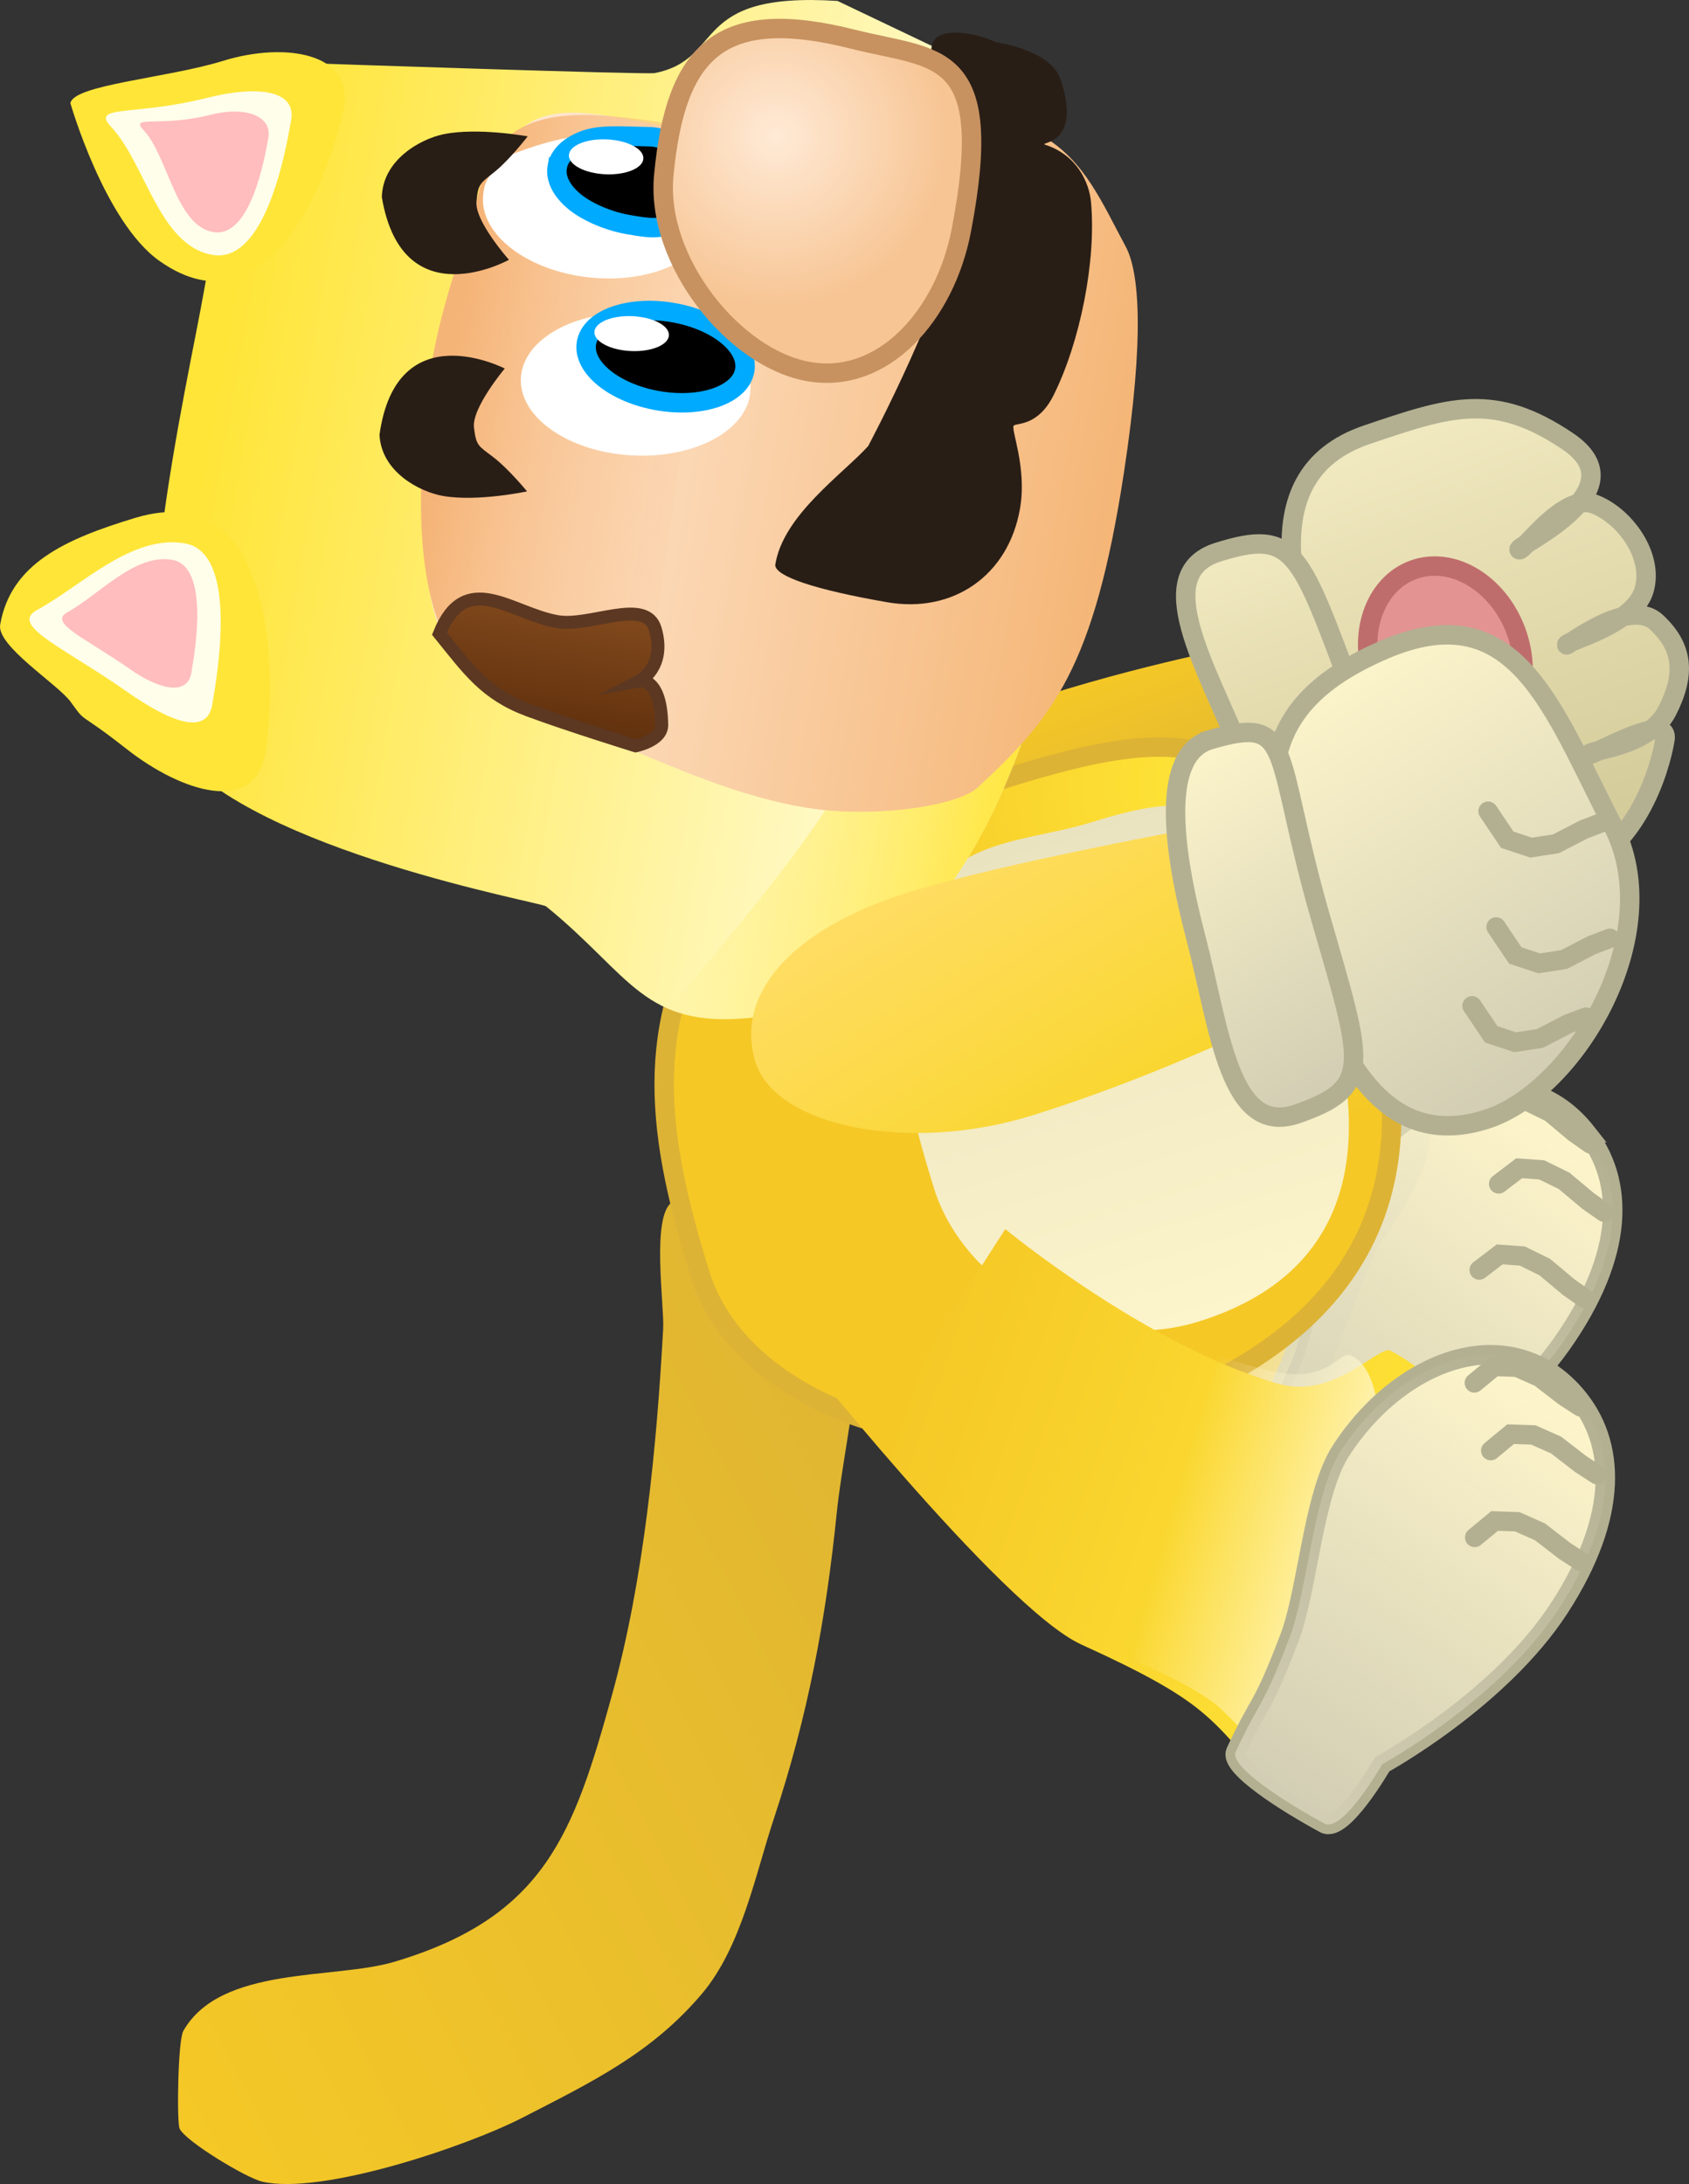 <svg version="1.1" xmlns="http://www.w3.org/2000/svg" xmlns:xlink="http://www.w3.org/1999/xlink" width="130.384" height="168.562" viewBox="0,0,130.384,168.562"><rect x="0" y="0" width="130.384" height="168.562" fill="#333333" stroke="none"/><defs><linearGradient x1="154.152" y1="256.743" x2="223.917" y2="220.282" gradientUnits="userSpaceOnUse" id="color-1"><stop offset="0" stop-color="#f5c826"/><stop offset="1" stop-color="#deb433"/></linearGradient><linearGradient x1="232.319" y1="181.156" x2="225.668" y2="163.122" gradientUnits="userSpaceOnUse" id="color-2"><stop offset="0" stop-color="#d6ad38"/><stop offset="1" stop-color="#f5c826"/></linearGradient><linearGradient x1="269.776" y1="175.562" x2="256.93" y2="140.731" gradientUnits="userSpaceOnUse" id="color-3"><stop offset="0" stop-color="#d2c997"/><stop offset="1" stop-color="#f1e9c0"/></linearGradient><linearGradient x1="253.942" y1="178.206" x2="243.7" y2="150.432" gradientUnits="userSpaceOnUse" id="color-4"><stop offset="0" stop-color="#d2c997"/><stop offset="1" stop-color="#f1e9c0"/></linearGradient><linearGradient x1="222.006" y1="187.026" x2="259.237" y2="213.26" gradientUnits="userSpaceOnUse" id="color-5"><stop offset="0" stop-color="#d6ad38"/><stop offset="1" stop-color="#f5c826"/></linearGradient><linearGradient x1="240.888" y1="201.39" x2="255.434" y2="211.639" gradientUnits="userSpaceOnUse" id="color-6"><stop offset="0" stop-color="#f6efca" stop-opacity="0"/><stop offset="1" stop-color="#f6efca"/></linearGradient><linearGradient x1="246.797" y1="225.605" x2="269.168" y2="193.855" gradientUnits="userSpaceOnUse" id="color-7"><stop offset="0" stop-color="#d2ceb4"/><stop offset="1" stop-color="#d2ceb4" stop-opacity="0"/></linearGradient><radialGradient cx="241.987" cy="168.827" r="28.004" gradientUnits="userSpaceOnUse" id="color-8"><stop offset="0" stop-color="#ffe538"/><stop offset="1" stop-color="#f5c826"/></radialGradient><linearGradient x1="229.462" y1="172.271" x2="241.263" y2="210.18" gradientUnits="userSpaceOnUse" id="color-9"><stop offset="0" stop-color="#eae3c0"/><stop offset="1" stop-color="#fcf4ca"/></linearGradient><linearGradient x1="217.633" y1="217.592" x2="260.054" y2="232.323" gradientUnits="userSpaceOnUse" id="color-10"><stop offset="0" stop-color="#f5c826"/><stop offset="1" stop-color="#ffe538"/></linearGradient><linearGradient x1="238.551" y1="225.895" x2="255.112" y2="230.593" gradientUnits="userSpaceOnUse" id="color-11"><stop offset="0" stop-color="#fff7d1" stop-opacity="0"/><stop offset="1" stop-color="#fff7d1"/></linearGradient><linearGradient x1="165.137" y1="139.308" x2="231.07" y2="150.774" gradientUnits="userSpaceOnUse" id="color-12"><stop offset="0" stop-color="#ffe538"/><stop offset="1" stop-color="#fffeeb"/></linearGradient><linearGradient x1="206.683" y1="148.392" x2="230.756" y2="152.579" gradientUnits="userSpaceOnUse" id="color-13"><stop offset="0" stop-color="#ffe538" stop-opacity="0"/><stop offset="1" stop-color="#ffe538"/></linearGradient><linearGradient x1="181.295" y1="147.608" x2="233.255" y2="156.644" gradientUnits="userSpaceOnUse" id="color-14"><stop offset="0" stop-color="#ffead6"/><stop offset="1" stop-color="#f5b677"/></linearGradient><linearGradient x1="181.198" y1="149.892" x2="200.786" y2="153.299" gradientUnits="userSpaceOnUse" id="color-15"><stop offset="0" stop-color="#f5b477"/><stop offset="1" stop-color="#f5b477" stop-opacity="0"/></linearGradient><linearGradient x1="189.933" y1="166.231" x2="191.944" y2="154.665" gradientUnits="userSpaceOnUse" id="color-16"><stop offset="0" stop-color="#5a2c0a"/><stop offset="1" stop-color="#82491d"/></linearGradient><radialGradient cx="208.462" cy="118.787" r="13.171" gradientUnits="userSpaceOnUse" id="color-17"><stop offset="0" stop-color="#ffead6"/><stop offset="1" stop-color="#f7c594"/></radialGradient><linearGradient x1="232.862" y1="195.417" x2="220.176" y2="175.001" gradientUnits="userSpaceOnUse" id="color-18"><stop offset="0" stop-color="#f9d62e"/><stop offset="1" stop-color="#ffdd63"/></linearGradient><linearGradient x1="269.58" y1="191.059" x2="250.832" y2="160.886" gradientUnits="userSpaceOnUse" id="color-19"><stop offset="0" stop-color="#d1cdb3"/><stop offset="1" stop-color="#fcf4ca"/></linearGradient><linearGradient x1="253.417" y1="191.723" x2="238.338" y2="167.455" gradientUnits="userSpaceOnUse" id="color-20"><stop offset="0" stop-color="#d1cdb3"/><stop offset="1" stop-color="#fcf4ca"/></linearGradient><linearGradient x1="247.186" y1="246.832" x2="268.284" y2="214.222" gradientUnits="userSpaceOnUse" id="color-21"><stop offset="0" stop-color="#d2ceb4"/><stop offset="1" stop-color="#d2ceb4" stop-opacity="0"/></linearGradient></defs><g transform="translate(-148.54,-108.243)"><g data-paper-data="{&quot;isPaintingLayer&quot;:true}" fill-rule="nonzero" stroke-linejoin="miter" stroke-miterlimit="10" stroke-dasharray="" stroke-dashoffset="0" style="mix-blend-mode: normal"><path d="M213.419,200.263c3.652,5.655 0.358,18.398 -0.282,24.709c-0.838,8.258 -2.232,15.726 -4.88,23.702c-1.405,4.23 -2.474,9.844 -5.545,13.463c-3.878,4.571 -8.443,6.778 -13.855,9.556c-4.344,2.229 -15.524,5.995 -20.086,4.926c-1.229,-0.288 -5.869,-3.083 -6.363,-4.079c-0.232,-0.467 -0.141,-6.81 0.284,-7.553c2.886,-5.052 11.62,-3.947 16.275,-5.329c11.679,-3.469 13.877,-9.987 16.817,-20.598c2.45,-8.843 3.451,-19.085 3.95,-28.277c0.096,-1.777 -0.932,-8.687 0.683,-9.751c0.682,-1.348 1.776,-2.504 3.217,-3.257c3.159,-1.651 6.955,-0.829 9.175,1.771c0.228,0.205 0.433,0.443 0.611,0.718z" data-paper-data="{&quot;origPos&quot;:null,&quot;origRot&quot;:0}" fill="url(#color-1)" stroke="none" stroke-width="0.5" stroke-linecap="butt"/><g data-paper-data="{&quot;origRot&quot;:0}" stroke-linecap="butt"><path d="M211.217,179.125c-1.77,-5.012 5.397,-12.804 14.576,-16.046c9.178,-3.242 18.387,-4.952 18.387,-4.952l5.485,14.981c0,0 -13.733,6.826 -21.115,9.433c-9.178,3.242 -15.563,1.597 -17.333,-3.415z" data-paper-data="{&quot;origRot&quot;:0,&quot;origPos&quot;:null}" fill="url(#color-2)" stroke="none" stroke-width="0"/><g data-paper-data="{&quot;origPos&quot;:null}" stroke="#b3b092" stroke-width="1.5"><path d="M252.104,164.631c-3.529,-8.7 -7.413,-19.661 1.96,-22.838c6.409,-2.173 9.818,-3.326 15.506,0.514c5.688,3.84 -4.06,8.074 -3.761,8.364c0.254,0.246 3.406,-4.398 5.753,-3.538c2.347,0.86 4.707,4.005 3.88,6.692c-0.828,2.688 -6.018,3.892 -5.962,4.193c0.02,0.11 4.825,-3.7 6.921,-1.76c2.096,1.94 2.276,4.033 0.836,6.857c-1.44,2.824 -6.047,2.991 -6.026,3.35c0.016,0.277 6.241,-3.469 5.854,-1.129c-0.387,2.34 -2.332,8.977 -7.771,10.265c-10.098,2.392 -13.662,-2.271 -17.191,-10.971z" data-paper-data="{&quot;origRot&quot;:0}" fill="url(#color-3)"/><path d="M244.378,166.386c-2.716,-6.721 -7.125,-13.859 -1.803,-15.531c5.954,-1.871 6.316,0.018 10.483,11.11c4.747,12.636 7.773,13.703 1.347,16.071c-3.752,1.383 -7.31,-4.929 -10.026,-11.65z" data-paper-data="{&quot;origRot&quot;:0}" fill="url(#color-4)"/></g><path d="M254.659,160.99c-1.375,-3.728 -0.046,-7.652 2.968,-8.764c3.014,-1.112 6.573,1.01 7.948,4.738c1.375,3.728 0.046,7.652 -2.968,8.764c-3.014,1.112 -6.573,-1.01 -7.948,-4.738z" fill="#e29392" stroke="#bf6d6c" stroke-width="1.5"/></g><g data-paper-data="{&quot;origRot&quot;:0}"><path d="M251.658,193.099c3.874,2.424 8.307,-0.765 9.053,-0.044c3.016,2.92 4.27,6.213 1.906,12.957c-2.928,8.354 -7.245,13.496 -15.305,17.155c-5.49,2.492 -5.013,-2.764 -8.531,-7.66c-1.262,-1.757 -3.145,-3.726 -7.282,-7.253c-5.173,-4.409 -13.153,-14.487 -13.153,-14.487c0,0 2.408,-4.826 5.375,-9.174c2.98,-4.269 7.71,-7.275 7.71,-7.275c0,0 11.273,10.179 20.227,15.782z" data-paper-data="{&quot;origPos&quot;:null}" fill="url(#color-5)" stroke="none" stroke-width="0" stroke-linecap="butt"/><path d="M271.012,195.665c2.943,3.745 2.979,9.358 -1.912,16.299c-4.891,6.941 -14.149,11.53 -14.149,11.53c0,0 -3.276,5.212 -4.637,4.405c-2.817,-1.67 -7.205,-4.69 -6.635,-5.8c2.102,-4.099 2.11,-3.039 4.504,-8.65c1.549,-3.632 2.257,-11.026 4.532,-14.254c4.891,-6.941 13.452,-9.697 18.298,-3.53z" data-paper-data="{&quot;origPos&quot;:null}" fill="#fff6cb" stroke="#b3b092" stroke-width="1.5" stroke-linecap="butt"/><path d="M251.658,193.099c3.874,2.424 5.727,-0.15 6.473,0.571c3.016,2.92 -3.33,10.842 -3.33,10.842c0,0 -2.14,5.643 -7.287,18.368c-5.49,2.492 -5.215,-2.477 -8.733,-7.373c-0.932,-1.298 -2.203,-2.711 -4.47,-4.782c1.682,-2.247 3.336,-4.525 4.897,-6.886c2.798,-4.231 7.07,-8.02 9.068,-12.727c1.899,1.394 1.561,0.848 3.382,1.987z" data-paper-data="{&quot;origPos&quot;:null}" fill="url(#color-6)" stroke="none" stroke-width="0" stroke-linecap="butt"/><path d="M271.012,195.665c2.943,3.745 2.979,9.358 -1.912,16.299c-4.891,6.941 -14.149,11.53 -14.149,11.53c0,0 -3.276,5.212 -4.637,4.405c-2.817,-1.67 -7.205,-4.69 -6.635,-5.8c2.102,-4.099 2.11,-3.039 4.504,-8.65c1.549,-3.632 2.257,-11.026 4.532,-14.254c4.891,-6.941 13.452,-9.697 18.298,-3.53z" data-paper-data="{&quot;origPos&quot;:null}" fill="url(#color-7)" stroke="#b3b092" stroke-width="0" stroke-linecap="butt"/><path d="M262.727,206.263l1.585,-1.208l1.745,0.128l1.726,0.849l1.847,1.546l1.226,0.864" fill="none" stroke="#b3b092" stroke-width="1.5" stroke-linecap="round"/><path d="M264.23,199.615l1.585,-1.208l1.745,0.128l1.726,0.849l1.847,1.546l1.226,0.864" fill="none" stroke="#b3b092" stroke-width="1.5" stroke-linecap="round"/><path d="M263.174,194.344l1.585,-1.208l1.745,0.128l1.726,0.849l1.847,1.546l1.226,0.864" fill="none" stroke="#b3b092" stroke-width="1.5" stroke-linecap="round"/></g><g data-paper-data="{&quot;origRot&quot;:0}" stroke-linecap="butt"><path d="M253.988,183.317c6.668,20.1 -4.435,29.868 -18.936,34.383c-14.501,4.514 -29.432,-1.351 -32.452,-11.053c-3.277,-10.526 -4.626,-19.297 1.406,-28.524c4.495,-6.874 13.939,-7.255 21.781,-9.696c14.501,-4.514 21.665,-4.812 28.201,14.891z" data-paper-data="{&quot;origPos&quot;:null}" fill="url(#color-8)" stroke="#ddb335" stroke-width="1.5"/><path d="M250.786,184.761c5.183,15.866 -1.072,22.789 -9.695,25.473c-8.623,2.685 -18.08,-2.658 -20.46,-10.307c-2.583,-8.297 -3.89,-15.135 -0.707,-21.918c2.372,-5.054 8.129,-4.829 12.792,-6.28c8.623,-2.685 12.99,-2.52 18.07,13.032z" fill="url(#color-9)" stroke="#d2ceb4" stroke-width="0"/></g><path d="M247.205,215.036c4.392,1.261 7.774,-3.028 8.689,-2.54c3.705,1.974 5.819,4.794 5.408,11.928c-0.509,8.837 -3.239,14.971 -9.977,20.712c-4.589,3.91 -5.581,-1.273 -10.313,-5.009c-1.698,-1.34 -4.051,-2.714 -9.001,-4.962c-6.189,-2.811 -22.845,-23.897 -22.845,-23.897c0,0 8.645,5.628 11.159,1.195c1.984,-3.499 5.822,-9.358 5.822,-9.358c0,0 10.906,9.017 21.058,11.931z" fill="url(#color-10)" stroke="none" stroke-width="0" stroke-linecap="butt"/><path d="M246.72,214.081c4.457,1.005 5.181,-1.648 6.123,-1.214c3.813,1.757 1.6,13.956 1.6,13.956c0,0 -2.719,18.647 -3.995,18.917c-2.837,0.6 -6.086,-4.59 -8.462,-6.252c-1.333,-0.932 -3.036,-1.862 -5.954,-3.098c1.37,-8.047 4.227,-15.654 6.622,-23.482c1.344,0.465 2.707,0.866 4.065,1.172z" fill="url(#color-11)" stroke="none" stroke-width="0" stroke-linecap="butt"/><g><path d="M221.006,112.041c16.994,10.748 12.938,21.788 9.502,41.544c-3.436,19.756 -12.673,31.986 -23.859,33.193c-8.44,0.91 -9.366,-3.241 -15.96,-8.587c-0.376,-0.305 -22.416,-4.25 -28.563,-11.966c-4.468,-5.608 0.942,-28.519 2.17,-35.583c0,0 2.137,-13.191 8.783,-17.496c0,0 25.355,0.865 25.995,0.739c5.537,-1.088 2.568,-6.311 14.122,-5.569z" fill="url(#color-12)" stroke="none" stroke-width="0" stroke-linecap="butt"/><path d="M230.508,153.585c-3.436,19.756 -12.673,31.986 -23.859,33.193c-2.871,0.31 -4.873,0.034 -6.524,-0.676c2.687,-2.973 12.308,-14.534 13.472,-17.744c4.791,-13.207 5.17,-20.332 7.615,-33.556c2.444,-13.224 1.882,-13.762 2.459,-20.947c13.876,10.201 10.08,21.083 6.837,39.731z" fill="url(#color-13)" stroke="none" stroke-width="0" stroke-linecap="butt"/><path d="M182.13,139.087c0.809,-8.083 3.672,-16.787 4.834,-18.744c3.485,-5.872 8.435,-2.582 18.119,-1.595c9.82,1.002 15.414,-4.996 23.935,-0.013c3.285,1.921 4.611,5.188 6.42,8.537c1.026,1.9 1.493,6.785 -0.136,17.452c-2.304,15.078 -5.477,18.915 -11.276,24.288c-1.513,1.402 -7.506,2.304 -12.379,1.69c-4.873,-0.614 -9.864,-2.646 -15.854,-5.246c-5.99,-2.6 -10.012,-2.059 -12.632,-7.118c-2.621,-5.058 -1.839,-11.169 -1.03,-19.252z" data-paper-data="{&quot;origPos&quot;:null}" fill="url(#color-14)" stroke="none" stroke-width="0" stroke-linecap="butt"/><path d="M185.593,122.69c1.877,-8.101 10.843,-5.271 19.032,-4.272c-0.023,1.396 -4.023,27.983 -6.901,47.973c-0.681,-0.7 -1.393,-0.317 -1.932,-0.934c-2.957,-3.386 -9.64,-2.013 -12.36,-6.857c-2.719,-4.844 -2.668,-11.437 -2.035,-18.783c0.633,-7.346 3.179,-12.739 4.196,-17.126z" data-paper-data="{&quot;origPos&quot;:null}" fill="url(#color-15)" stroke="none" stroke-width="0" stroke-linecap="butt"/><path d="M195.217,118.718c4.877,0.49 8.584,3.338 8.28,6.361c-0.304,3.022 -4.504,5.075 -9.381,4.584c-4.877,-0.49 -8.584,-3.338 -8.28,-6.361c0.049,-0.49 0.122,-0.914 0.441,-1.386c0.318,-0.472 0.777,-1.406 1.656,-1.721c0.878,-0.314 4.396,-1.768 7.284,-1.478z" data-paper-data="{&quot;origPos&quot;:null,&quot;origRot&quot;:0}" fill="#ffffff" stroke="none" stroke-width="0" stroke-linecap="butt"/><path d="M191.555,156.218c2.57,0.447 6.853,-1.912 7.575,0.594c0.84,2.916 -1.209,3.978 -1.209,3.978c0,0 1.652,-0.304 1.7,3.413c0.015,1.193 -2.015,1.603 -2.015,1.603c0,0 -5.152,-1.596 -8.245,-2.743c-3.37,-1.25 -4.636,-3.122 -6.9,-5.914c2.025,-5.014 5.542,-1.549 9.095,-0.931z" fill="url(#color-16)" stroke="#5c3822" stroke-width="1" stroke-linecap="butt"/><path d="M197.916,132.406c4.894,0.272 8.725,2.95 8.557,5.983c-0.168,3.033 -4.272,5.271 -9.166,5c-4.894,-0.272 -8.725,-2.95 -8.557,-5.983c0.168,-3.033 4.272,-5.271 9.166,-5z" data-paper-data="{&quot;origPos&quot;:null,&quot;origRot&quot;:0}" fill="#ffffff" stroke="none" stroke-width="0" stroke-linecap="butt"/><path d="M193.813,134.708c0.163,-0.938 0.996,-1.668 2.208,-2.092c1.212,-0.423 2.806,-0.538 4.491,-0.245c1.686,0.293 3.146,0.94 4.145,1.747c0.998,0.808 1.535,1.776 1.372,2.714c-0.163,0.938 -0.996,1.668 -2.208,2.092c-1.212,0.423 -2.806,0.538 -4.491,0.245c-1.686,-0.293 -3.146,-0.94 -4.145,-1.747c-0.998,-0.808 -1.535,-1.776 -1.372,-2.714z" data-paper-data="{&quot;origPos&quot;:null}" fill="#000000" stroke="#00aaff" stroke-width="1.5" stroke-linecap="butt"/><path d="M191.557,121.121c0.163,-0.938 0.996,-1.668 2.208,-2.092c1.212,-0.423 2.994,-0.266 4.491,-0.245c0.545,0.011 1.343,-0.003 1.748,0.456c0.486,0.575 0.621,1.408 0.741,2.159c0.041,1.282 0.551,2.885 -0.266,3.862c-0.737,0.852 -2.259,0.511 -3.405,0.321c-1.481,-0.244 -3.146,-0.94 -4.145,-1.747c-0.998,-0.808 -1.535,-1.776 -1.372,-2.714z" data-paper-data="{&quot;origPos&quot;:null}" fill="#000000" stroke="#00aaff" stroke-width="1.5" stroke-linecap="round"/><path d="M229.245,119.42c2.447,0.802 3.376,2.918 3.515,4.409c0.423,4.552 -0.85,10.854 -2.9,14.94c-1.178,2.348 -2.789,2.114 -3.055,2.314c-0.281,0.212 1.035,3.194 0.475,6.416c-0.899,5.169 -5.163,8.11 -10.264,7.223c-5.594,-0.973 -8.618,-1.999 -8.632,-2.868c0.581,-3.837 5.235,-7.033 7.176,-9.185c0,0 6.335,-11.872 7.023,-17.813c0,0 -2.793,-10.269 -2.086,-13.179c0.351,-1.443 3.411,-0.921 4.876,-0.191c0,0 4.246,0.584 5.013,2.822c1.813,5.291 -1.849,4.88 -1.14,5.113z" data-paper-data="{&quot;origPos&quot;:null}" fill="#291e16" stroke="#321f12" stroke-width="0" stroke-linecap="butt"/><path d="M214.421,111.277c6.434,1.627 11.037,0.63 8.328,14.752c-1.249,6.509 -5.992,11.899 -11.773,10.894c-5.781,-1.005 -11.821,-8.544 -11.196,-15.142c0.911,-9.614 4.347,-13.106 14.641,-10.504z" data-paper-data="{&quot;origPos&quot;:null}" fill="url(#color-17)" stroke="#c79260" stroke-width="1.5" stroke-linecap="butt"/><path d="M194.427,133.862c0.017,-0.371 0.354,-0.693 0.885,-0.914c0.531,-0.22 1.257,-0.339 2.05,-0.303c0.793,0.036 1.506,0.219 2.015,0.486c0.509,0.267 0.817,0.618 0.8,0.989c-0.017,0.371 -0.354,0.693 -0.885,0.914c-0.531,0.22 -1.257,0.339 -2.05,0.303c-0.793,-0.036 -1.506,-0.219 -2.015,-0.486c-0.509,-0.267 -0.817,-0.618 -0.8,-0.989z" data-paper-data="{&quot;origPos&quot;:null,&quot;origRot&quot;:0}" fill="#ffffff" stroke="#00aaff" stroke-width="0" stroke-linecap="butt"/><path d="M192.456,120.219c0.017,-0.371 0.354,-0.693 0.885,-0.914c0.531,-0.22 1.257,-0.339 2.05,-0.303c0.793,0.036 1.506,0.219 2.015,0.486c0.509,0.267 0.817,0.618 0.8,0.989c-0.017,0.371 -0.354,0.693 -0.885,0.914c-0.531,0.22 -1.257,0.339 -2.05,0.303c-0.793,-0.036 -1.506,-0.219 -2.015,-0.486c-0.509,-0.267 -0.817,-0.618 -0.8,-0.989z" data-paper-data="{&quot;origPos&quot;:null,&quot;origRot&quot;:0}" fill="#ffffff" stroke="#00aaff" stroke-width="0" stroke-linecap="butt"/><path d="M185.132,141.269c0.168,1.426 0.371,1.395 1.509,2.271c1.174,0.903 2.587,2.629 2.587,2.629c0,0 -3.823,0.815 -6.476,0.354c-1.801,-0.313 -4.77,-1.838 -4.917,-4.723c1.317,-9.445 9.67,-5.113 9.67,-5.113c0,0 -2.589,3.079 -2.373,4.583z" fill="#291e16" stroke="none" stroke-width="0" stroke-linecap="butt"/><path d="M185.325,123.782c-0.172,1.509 2.505,4.512 2.505,4.512c0,0 -8.224,4.573 -9.814,-4.83c0.063,-2.889 2.986,-4.499 4.778,-4.864c2.638,-0.538 6.483,0.166 6.483,0.166c0,0 -1.363,1.766 -2.51,2.703c-1.112,0.908 -1.315,0.883 -1.442,2.313z" data-paper-data="{&quot;index&quot;:null,&quot;origRot&quot;:0}" fill="#291e16" stroke="none" stroke-width="0" stroke-linecap="butt"/><g stroke="none" stroke-width="0" stroke-linecap="butt"><path d="M158.976,148.214c11.317,-3.421 10.861,13.493 10.043,18.196c-0.818,4.703 -6.391,3.025 -10.703,-0.357c-3.952,-3.1 -3.019,-1.846 -4.326,-3.646c-0.984,-1.354 -5.722,-4.309 -5.437,-5.948c0.818,-4.703 4.983,-6.6 10.424,-8.245z" data-paper-data="{&quot;origPos&quot;:null}" fill="#ffe538"/><path d="M162.819,150.184c4.119,0.716 2.522,10.045 2.102,12.457c-0.419,2.412 -3.231,1.338 -6.646,-1.057c-4.797,-3.365 -9.045,-5.078 -6.88,-6.258c3.458,-1.883 7.305,-5.858 11.423,-5.142z" data-paper-data="{&quot;origPos&quot;:null}" fill="#fffeeb"/><path d="M161.833,151.449c2.89,0.503 1.769,7.048 1.475,8.741c-0.294,1.692 -2.343,1.375 -4.739,-0.306c-3.366,-2.361 -6.347,-3.563 -4.827,-4.391c2.426,-1.322 5.201,-4.546 8.091,-4.043z" data-paper-data="{&quot;origPos&quot;:null}" fill="#ffbdbd"/></g><g stroke="none" stroke-width="0" stroke-linecap="butt"><path d="M153.975,116.209c0.249,-1.434 7.418,-1.923 11.798,-3.273c4.78,-1.472 10.04,-0.592 9.325,3.523c-0.716,4.115 -5.452,18.162 -14.263,11.913c-4.236,-3.004 -6.86,-12.164 -6.86,-12.164z" data-paper-data="{&quot;index&quot;:null}" fill="#ffe538"/><path d="M157.137,118.058c-1.654,-1.763 1.716,-0.833 7.345,-2.253c4.008,-1.011 6.931,-0.581 6.533,1.705c-0.398,2.286 -1.959,11.121 -6.078,10.405c-4.119,-0.716 -5.159,-7.042 -7.8,-9.857z" data-paper-data="{&quot;origPos&quot;:null,&quot;index&quot;:null}" fill="#fffeeb"/><path d="M159.645,118.314c-1.16,-1.237 1.175,-0.211 5.124,-1.208c2.812,-0.709 4.768,0.143 4.489,1.747c-0.279,1.604 -1.375,7.803 -4.265,7.301c-2.89,-0.503 -3.495,-5.865 -5.348,-7.84z" data-paper-data="{&quot;origPos&quot;:null,&quot;index&quot;:null}" fill="#ffbdbd"/></g></g><g data-paper-data="{&quot;origRot&quot;:0}"><path d="M218.72,177.101c7.479,-2.315 22.571,-5.037 22.571,-5.037l4.542,15.293c0,0 -8.409,4.125 -17.708,7.003c-9.299,2.878 -19.701,0.905 -21.272,-4.173c-1.572,-5.078 2.569,-10.208 11.867,-13.087z" data-paper-data="{&quot;origRot&quot;:0,&quot;origPos&quot;:null}" fill="url(#color-18)" stroke="none" stroke-width="0" stroke-linecap="butt"/><path d="M255.359,158.401c10.206,-4.401 12.959,4.462 17.68,13.555c4.326,8.333 -2.885,20.452 -9.717,22.662c-9.416,3.046 -12.843,-8.066 -15.206,-17.153c-2.362,-9.087 -2.287,-14.955 7.243,-19.064z" data-paper-data="{&quot;origRot&quot;:0,&quot;origPos&quot;:null}" fill="url(#color-19)" stroke="#b3b092" stroke-width="1.5" stroke-linecap="butt"/><path d="M241.959,165.338c6.569,-1.936 4.778,0.726 8.513,13.698c3.279,11.386 4.115,13.118 -1.778,15.171c-5.268,1.835 -5.992,-6.524 -7.825,-13.537c-1.833,-7.013 -2.746,-14.201 1.09,-15.332z" data-paper-data="{&quot;origRot&quot;:0,&quot;origPos&quot;:null}" fill="url(#color-20)" stroke="#b3b092" stroke-width="1.5" stroke-linecap="butt"/><path d="M272.201,171.726l-1.402,0.534l-2.146,1.108l-1.921,0.295l-1.837,-0.61l-1.48,-2.201" data-paper-data="{&quot;index&quot;:null,&quot;origRot&quot;:0}" fill="none" stroke="#b3b092" stroke-width="1.5" stroke-linecap="round"/><path d="M272.819,180.658l-1.402,0.534l-2.146,1.108l-1.921,0.295l-1.837,-0.61l-1.48,-2.201" data-paper-data="{&quot;index&quot;:null,&quot;origRot&quot;:0}" fill="none" stroke="#b3b092" stroke-width="1.5" stroke-linecap="round"/><path d="M270.964,186.747l-1.402,0.534l-2.146,1.108l-1.921,0.295l-1.837,-0.61l-1.48,-2.201" data-paper-data="{&quot;index&quot;:null,&quot;origRot&quot;:0}" fill="none" stroke="#b3b092" stroke-width="1.5" stroke-linecap="round"/></g><g stroke="#b3b092"><path d="M270.198,215.958c3.089,3.626 3.347,9.232 -1.266,16.362c-4.613,7.129 -13.682,12.081 -13.682,12.081c0,0 -3.068,5.337 -4.459,4.585c-2.881,-1.557 -7.385,-4.401 -6.86,-5.533c1.938,-4.179 1.989,-3.12 4.158,-8.821c1.405,-3.691 1.819,-11.107 3.965,-14.423c4.613,-7.129 13.058,-10.221 18.144,-4.251z" data-paper-data="{&quot;origPos&quot;:null}" fill="#fff6cb" stroke-width="1.5" stroke-linecap="butt"/><g><path d="M270.198,215.958c3.089,3.626 3.347,9.232 -1.266,16.362c-4.613,7.129 -13.682,12.081 -13.682,12.081c0,0 -3.068,5.337 -4.459,4.585c-2.881,-1.557 -7.385,-4.401 -6.86,-5.533c1.938,-4.179 1.989,-3.12 4.158,-8.821c1.405,-3.691 1.819,-11.107 3.965,-14.423c4.613,-7.129 13.058,-10.221 18.144,-4.251z" data-paper-data="{&quot;origPos&quot;:null}" fill="url(#color-21)" stroke-width="0" stroke-linecap="butt"/><path d="M262.381,226.902l1.536,-1.269l1.748,0.059l1.758,0.78l1.906,1.472l1.259,0.815" fill="none" stroke-width="1.5" stroke-linecap="round"/><path d="M263.62,220.2l1.536,-1.269l1.748,0.059l1.758,0.78l1.906,1.472l1.259,0.815" fill="none" stroke-width="1.5" stroke-linecap="round"/><path d="M262.355,214.975l1.536,-1.269l1.748,0.059l1.758,0.78l1.906,1.472l1.259,0.815" fill="none" stroke-width="1.5" stroke-linecap="round"/></g></g></g></g></svg>